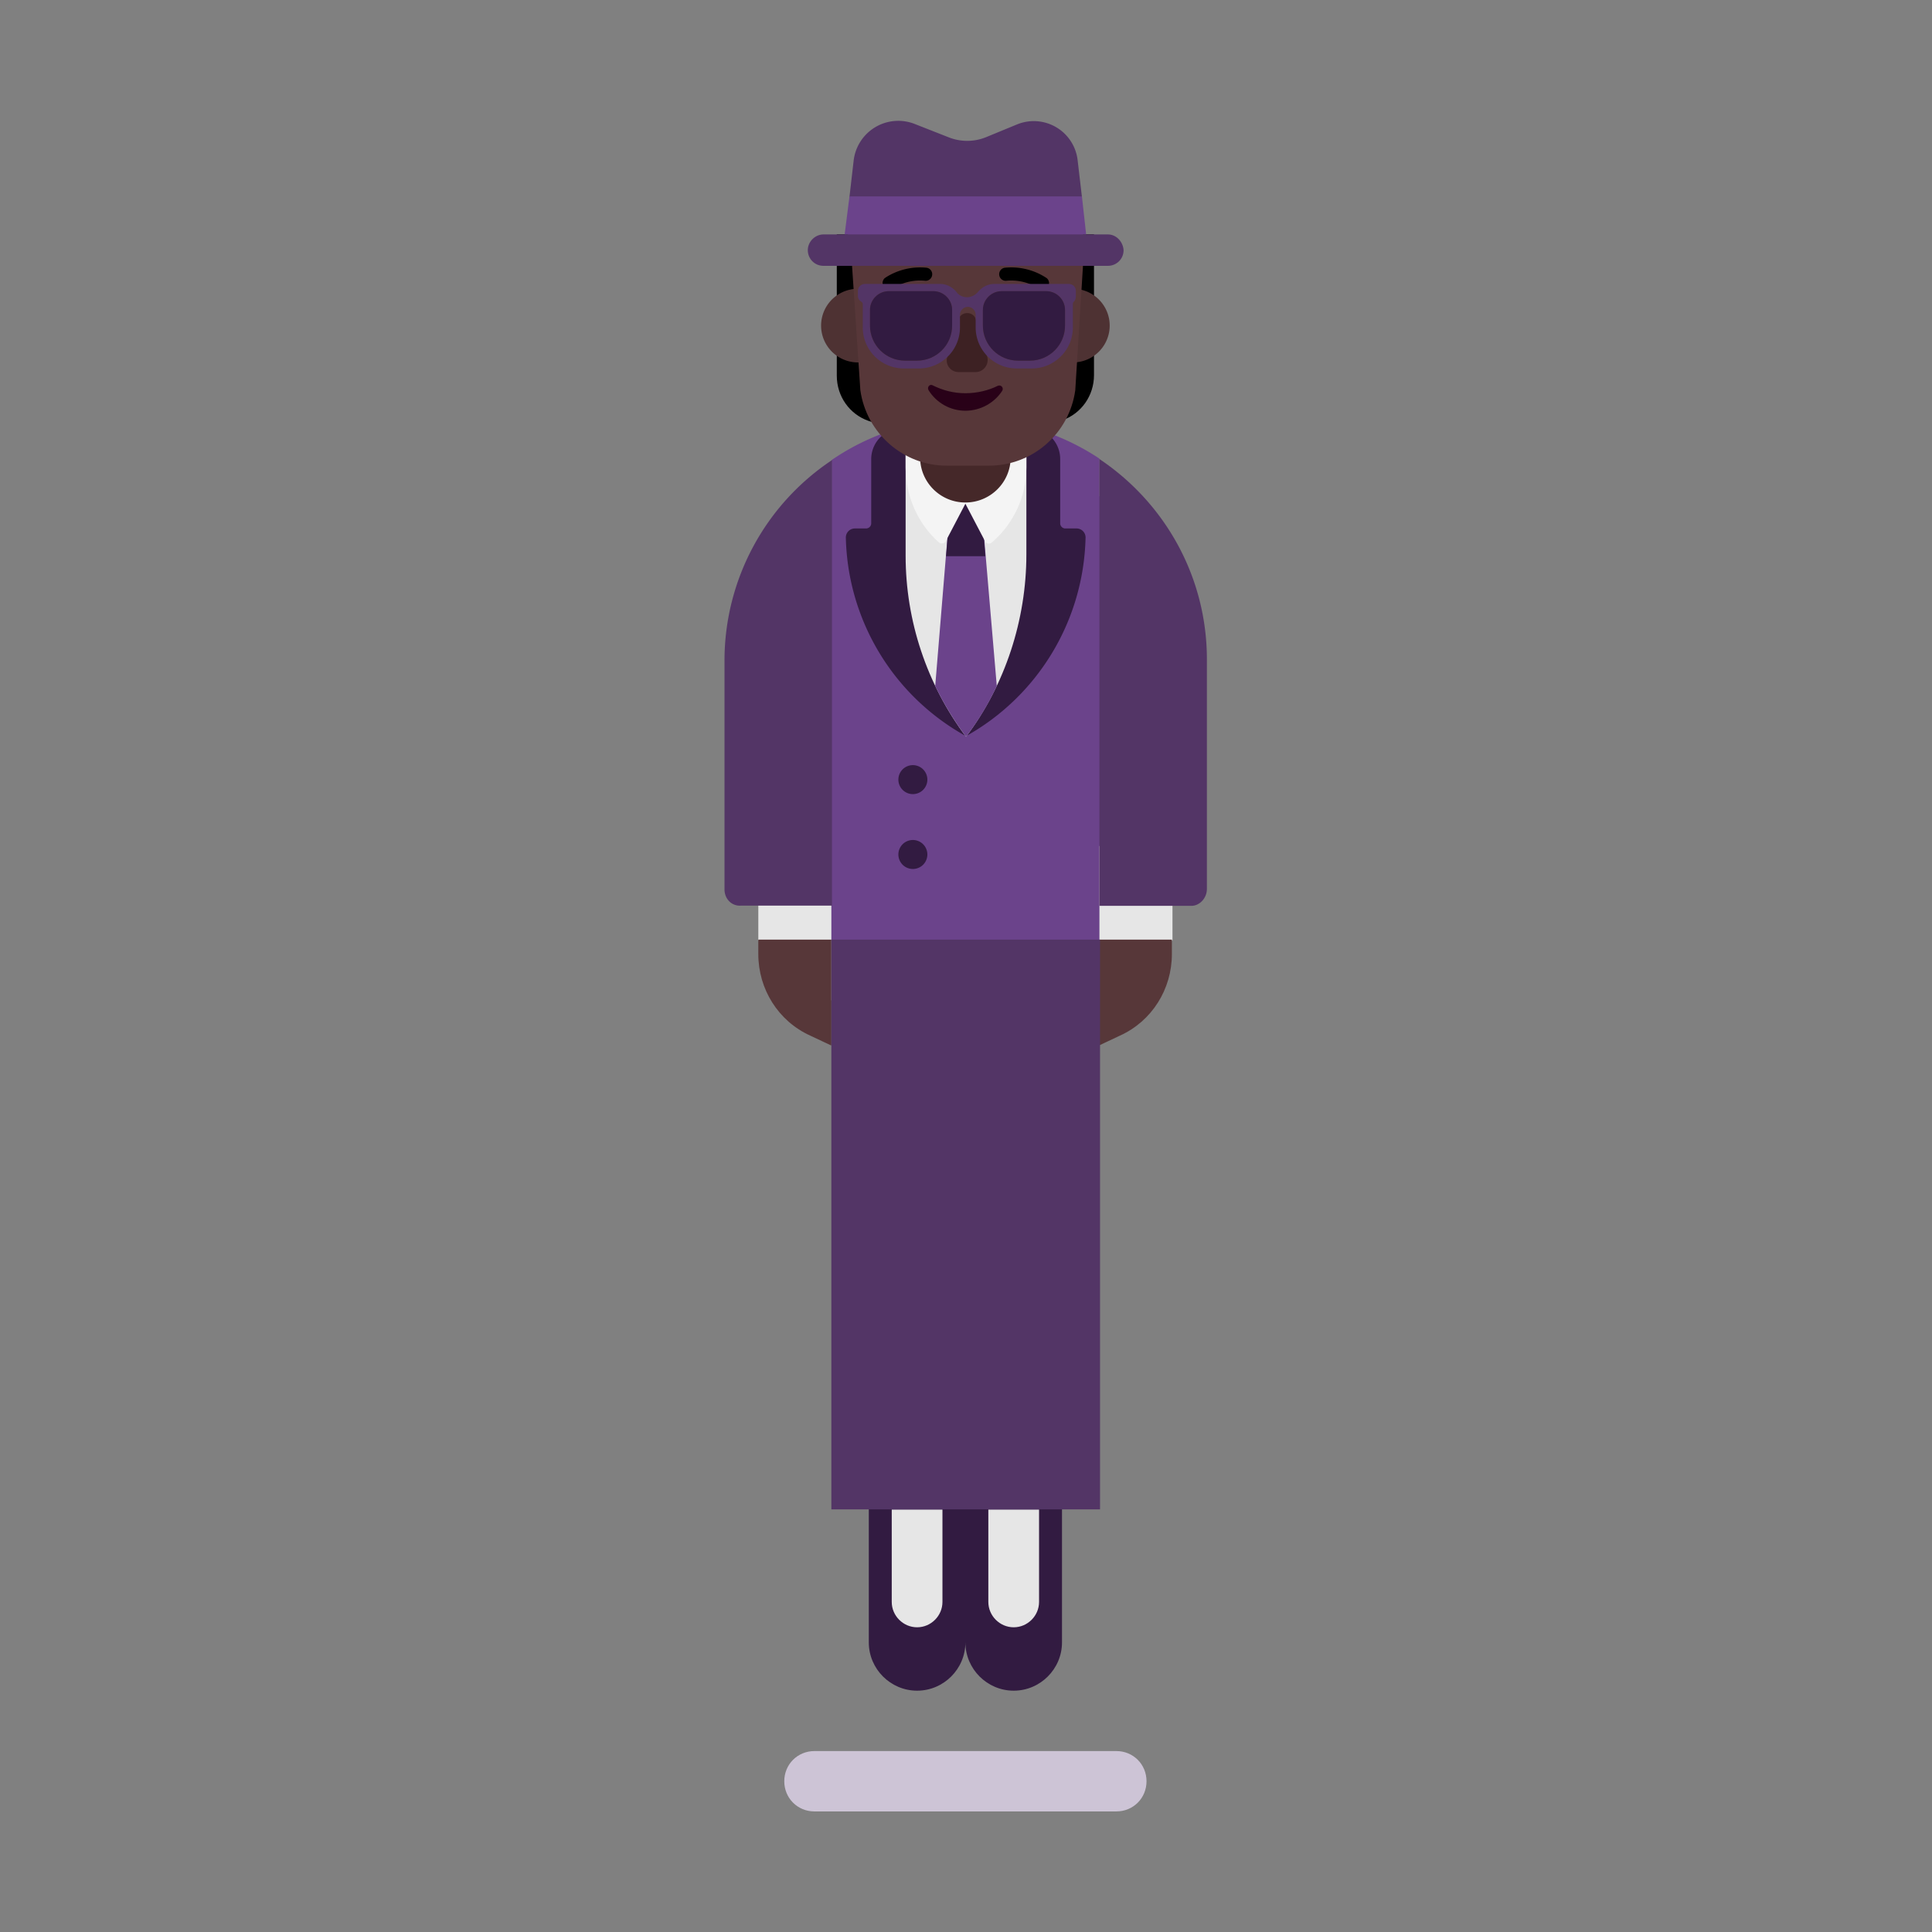 <svg width="32" height="32" fill="none" xmlns="http://www.w3.org/2000/svg"><rect width="100%" height="100%" fill="#808080" stroke="none"/><path d="M18.49 29.003h-5c-.28 0-.5.22-.5.5s.22.5.5.5h5c.28 0 .5-.22.5-.5s-.22-.5-.5-.5Z" fill="#CDC4D6"/><path d="M15.99 27.203c0 .44-.36.8-.8.8-.44 0-.8-.36-.8-.8v-3.2h3.2v3.2c0 .44-.36.8-.8.8-.44 0-.8-.36-.8-.8Z" fill="#321B41"/><path d="M18.21 7.597v.62a3.481 3.481 0 0 1 1.29 2.706v.33l-.01 3.25H19l-.782 2.06h-4.446L13 14.503h-.5v-3.52c0-1.093.496-2.08 1.274-2.734V7.62a3.93 3.93 0 0 1 2.17-.688 3.987 3.987 0 0 1 2.266.664Z" fill="#6B438B"/><path d="M17.83 8.753h-.19a.086.086 0 0 1-.08-.08V7.6a.513.513 0 0 0-.37-.49A3.9 3.9 0 0 0 16 6.933a3.961 3.961 0 0 0-1.2.18.513.513 0 0 0-.37.49v1.07a.086.086 0 0 1-.08.08h-.19a.15.15 0 0 0-.15.16 3.854 3.854 0 0 0 1.99 3.28 3.863 3.863 0 0 0 1.98-3.28.149.149 0 0 0-.15-.16ZM15.36 12.913a.24.24 0 1 1-.48 0 .24.24 0 0 1 .48 0ZM15.36 14.153a.24.24 0 1 1-.48 0 .24.24 0 0 1 .48 0Z" fill="#321B41"/><path d="M15 7.303v1.9c0 1.08.35 2.13 1 3 .65-.86 1-1.94 1-3.02v-1.9l-2 .02ZM15.19 26.953c-.23 0-.42-.19-.42-.42v-1.53h.84v1.53c0 .23-.19.42-.42.42ZM16.37 26.533c0 .23.19.42.42.42.23 0 .42-.19.42-.42v-1.53h-.84v1.53ZM13.77 14h-1.21v1.573l1.21 1V14ZM19.42 15.573l-1.21 1v-2.56h1.21v1.56Z" fill="#E6E6E6"/><path d="m13.42 17.153.34.16h.01v-1.75h-1.21v.24c0 .58.33 1.11.86 1.35ZM18.55 17.153l-.34.16v-1.75h1.2v.24c0 .58-.33 1.11-.86 1.35Z" fill="#573739"/><path d="M16 12.203c.2-.26.37-.54.51-.84l-.28-3.28h-.47l-.27 3.28c.14.29.31.57.51.84Z" fill="#6B438B"/><path d="M15.67 9.213h.65l-.09-1.13h-.47l-.09 1.13Z" fill="#321B41"/><path d="M17 6.803h-2v.94c0 .47.2.93.55 1.24.03.03.09.02.11-.01l.33-.63.33.63c.03.04.08.04.11.01.36-.31.57-.76.57-1.24v-.94Z" fill="#F4F4F4"/><path d="M19.99 14.723v-3.8c0-1.38-.704-2.6-1.78-3.32v7.4h1.508c.141.01.272-.12.272-.28ZM18.22 15.563h-4.45V25h4.45v-9.437ZM12 10.932v3.798c0 .16.12.28.27.27h1.51V7.621a3.988 3.988 0 0 0-1.78 3.31Z" fill="#533566"/><path d="M15.99 8.323c-.41 0-.75-.33-.75-.75v-.93a.749.749 0 1 1 1.5 0v.93c0 .42-.34.75-.75.75Z" fill="#452829"/><path d="M18.12 3.883h-4.26v2.34c0 .34.21.64.53.75l.69.23v-1.14h1.82v1.14l.69-.24c.32-.11.53-.41.53-.75v-2.33Z" fill="#000"/><path d="M14.82 5.393a.61.61 0 1 1-1.22 0 .61.61 0 0 1 1.22 0ZM18.38 5.393a.61.61 0 1 1-1.22 0 .61.61 0 0 1 1.22 0Z" fill="#4E3233"/><path d="M16.43 2.653h-.82c-.91 0-1.6.77-1.5 1.71l.14 2.1c.1.71.71 1.25 1.43 1.25h.7c.72 0 1.33-.53 1.43-1.25l.13-2.1c.1-.9-.6-1.71-1.51-1.71Z" fill="#573739"/><path d="M14.655 4.606a.109.109 0 0 0 .13.174l.002-.001.005-.004a.777.777 0 0 1 .138-.07.841.841 0 0 1 .399-.054.109.109 0 0 0 .023-.216 1.059 1.059 0 0 0-.681.16l-.011.008-.004.002-.002.001ZM17.336 4.606a.109.109 0 0 1-.131.174l-.001-.001-.006-.004a.777.777 0 0 0-.139-.07.841.841 0 0 0-.397-.054.109.109 0 0 1-.024-.216 1.059 1.059 0 0 1 .681.16l.012.008.003.002.002.001Z" fill="#000"/><path d="m15.88 5.283-.19.63c-.04.12.05.25.19.25h.28c.13 0 .23-.13.19-.26l-.19-.62c-.04-.13-.24-.13-.28 0Z" fill="#3D2123"/><path d="M15.99 6.513c-.2 0-.38-.05-.54-.13-.05-.03-.1.03-.07.08.13.21.36.34.61.34s.48-.13.61-.33c.03-.05-.02-.11-.08-.08-.14.07-.33.12-.53.12Z" fill="#290118"/><path d="m14.21 3.574-.167.309h-.403c-.14 0-.26.12-.26.26s.11.26.26.26h4.71c.14 0 .26-.11.26-.26-.01-.14-.12-.26-.26-.26h-.413l-.14-.309.123-.314-.07-.597a.731.731 0 0 0-1.01-.6l-.51.21a.83.83 0 0 1-.62 0l-.56-.22a.744.744 0 0 0-1.01.6l-.07.607.14.314ZM16.47 4.703h1.23c.07 0 .12.05.12.12v.08c0 .03-.01.07-.03.09-.01.01-.02.02-.02.04v.39c0 .38-.31.68-.68.68h-.25a.68.68 0 0 1-.68-.68v-.21c0-.07-.06-.13-.13-.13s-.13.06-.13.13v.21c0 .38-.31.68-.68.68h-.25a.68.68 0 0 1-.68-.68v-.39c0-.01-.01-.03-.03-.04a.105.105 0 0 1-.05-.09v-.08c0-.07.05-.12.12-.12h1.24c.11 0 .2.05.27.13.04.06.11.09.18.09.07 0 .14-.04.18-.09.07-.08.16-.13.27-.13Zm-1.28 1.27c.32 0 .58-.26.58-.58v-.26c0-.17-.14-.31-.31-.31h-.74c-.17 0-.31.14-.31.31v.26c0 .32.26.58.58.58h.2Zm1.87 0c.32 0 .58-.26.58-.58v-.26c0-.17-.14-.31-.31-.31h-.74c-.17 0-.31.14-.31.31v.26c0 .32.26.58.58.58h.2Z" fill="#533566"/><path d="m14.07 3.253-.08.63h4l-.07-.63h-3.85Z" fill="#6B438B"/><path d="M15.19 5.973c.32 0 .58-.26.58-.58v-.26c0-.17-.14-.31-.31-.31h-.74c-.17 0-.31.14-.31.31v.26c0 .32.26.58.58.58h.2ZM17.06 5.973c.32 0 .58-.26.58-.58v-.26c0-.17-.14-.31-.31-.31h-.74c-.17 0-.31.14-.31.31v.26c0 .32.26.58.58.58h.2Z" fill="#321B41"/></svg>